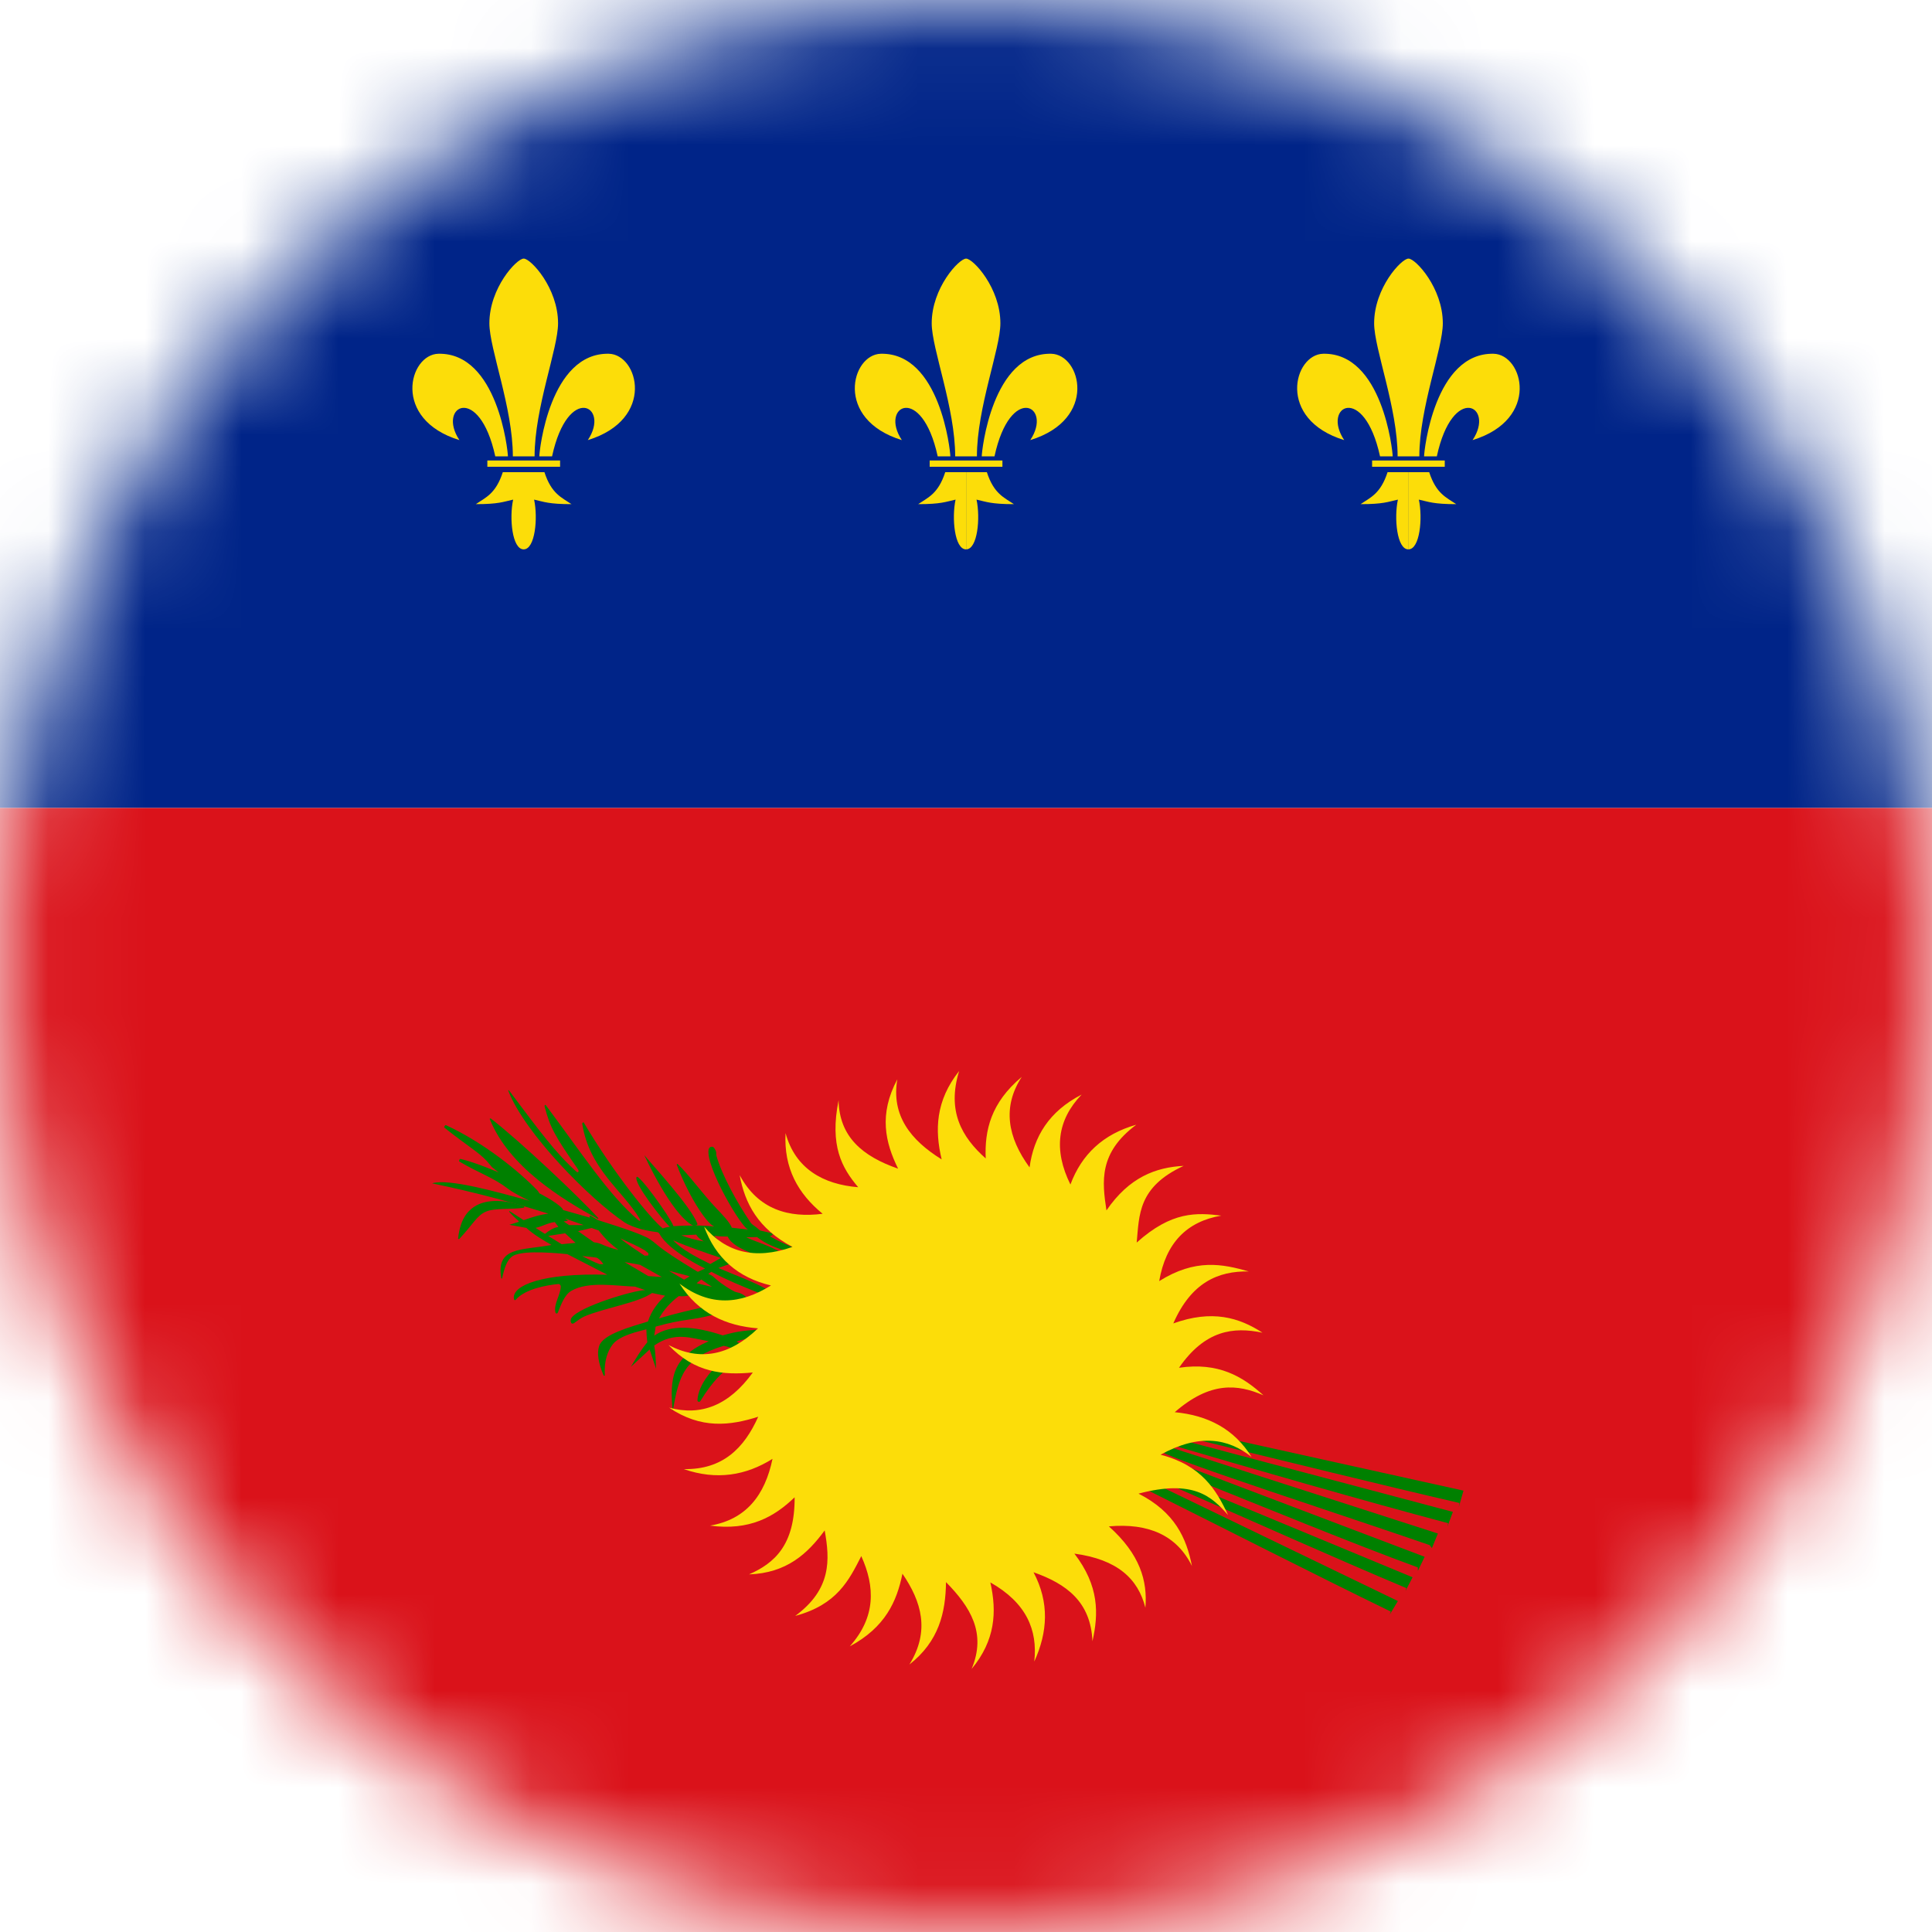 <svg width="20" height="20" viewBox="0 0 20 20" fill="none" xmlns="http://www.w3.org/2000/svg">
<g clip-path="url(#clip0_1_482195)">
<mask id="mask0_1_482195" style="mask-type:luminance" maskUnits="userSpaceOnUse" x="0" y="0" width="20" height="20">
<path d="M10 20C15.523 20 20 15.523 20 10C20 4.477 15.523 0 10 0C4.477 0 0 4.477 0 10C0 15.523 4.477 20 10 20Z" fill="white"/>
</mask>
<g mask="url(#mask0_1_482195)">
<path d="M20 0H0V8.364H20V0Z" fill="#002488"/>
<path d="M20 8.364H0V20H20V8.364Z" fill="#DA121A"/>
<path fill-rule="evenodd" clip-rule="evenodd" d="M5.421 2.677C5.348 2.677 5.066 2.981 5.066 3.347C5.066 3.61 5.309 4.221 5.309 4.724H5.534C5.534 4.221 5.777 3.61 5.777 3.347C5.777 2.981 5.495 2.677 5.422 2.677H5.421Z" fill="#FCDD09"/>
<path fill-rule="evenodd" clip-rule="evenodd" d="M6.302 3.662C6.609 3.668 6.789 4.34 6.085 4.556C6.321 4.203 5.88 3.963 5.715 4.724H5.583C5.583 4.668 5.69 3.65 6.302 3.662H6.302Z" fill="#FCDD09"/>
<path fill-rule="evenodd" clip-rule="evenodd" d="M5.045 4.767V4.832H5.421V4.767H5.045ZM5.421 4.767V4.832H5.798V4.767H5.421Z" fill="#FCDD09"/>
<path fill-rule="evenodd" clip-rule="evenodd" d="M5.205 4.888C5.132 5.113 5.026 5.15 4.926 5.219C5.161 5.219 5.208 5.195 5.312 5.172C5.271 5.362 5.301 5.687 5.421 5.687V4.888H5.205L5.205 4.888ZM5.421 4.888V5.687C5.54 5.687 5.57 5.362 5.529 5.172C5.633 5.195 5.681 5.219 5.916 5.219C5.815 5.15 5.709 5.113 5.636 4.888H5.421L5.421 4.888Z" fill="#FCDD09"/>
<path fill-rule="evenodd" clip-rule="evenodd" d="M4.539 3.662C4.233 3.668 4.053 4.34 4.756 4.556C4.521 4.203 4.961 3.963 5.127 4.724H5.258C5.258 4.668 5.151 3.65 4.539 3.662H4.539Z" fill="#FCDD09"/>
<path fill-rule="evenodd" clip-rule="evenodd" d="M10.001 2.677C9.927 2.677 9.645 2.981 9.645 3.347C9.645 3.61 9.888 4.221 9.888 4.724H10.113C10.113 4.221 10.356 3.61 10.356 3.347C10.356 2.981 10.074 2.677 10.001 2.677H10.001Z" fill="#FCDD09"/>
<path fill-rule="evenodd" clip-rule="evenodd" d="M10.882 3.662C11.189 3.668 11.369 4.34 10.665 4.556C10.901 4.203 10.46 3.963 10.295 4.724H10.163C10.163 4.668 10.27 3.65 10.882 3.662H10.882Z" fill="#FCDD09"/>
<path fill-rule="evenodd" clip-rule="evenodd" d="M9.624 4.767V4.832H10.001V4.767H9.624ZM10.001 4.767V4.832H10.377V4.767H10.001Z" fill="#FCDD09"/>
<path fill-rule="evenodd" clip-rule="evenodd" d="M9.785 4.888C9.712 5.113 9.606 5.15 9.505 5.219C9.74 5.219 9.788 5.195 9.892 5.172C9.851 5.362 9.881 5.687 10 5.687V4.888H9.785L9.785 4.888ZM10.001 4.888V5.687C10.12 5.687 10.15 5.362 10.109 5.172C10.213 5.195 10.261 5.219 10.496 5.219C10.395 5.15 10.289 5.113 10.216 4.888H10L10.001 4.888Z" fill="#FCDD09"/>
<path fill-rule="evenodd" clip-rule="evenodd" d="M9.119 3.662C8.813 3.668 8.633 4.34 9.336 4.556C9.101 4.203 9.541 3.963 9.707 4.724H9.838C9.838 4.668 9.731 3.65 9.119 3.662H9.119Z" fill="#FCDD09"/>
<path fill-rule="evenodd" clip-rule="evenodd" d="M14.58 2.677C14.507 2.677 14.225 2.981 14.225 3.347C14.225 3.61 14.468 4.221 14.468 4.724H14.693C14.693 4.221 14.936 3.61 14.936 3.347C14.936 2.981 14.654 2.677 14.581 2.677H14.58Z" fill="#FCDD09"/>
<path fill-rule="evenodd" clip-rule="evenodd" d="M15.461 3.662C15.768 3.668 15.948 4.34 15.244 4.556C15.48 4.203 15.039 3.963 14.874 4.724H14.742C14.742 4.668 14.849 3.65 15.461 3.662H15.461Z" fill="#FCDD09"/>
<path fill-rule="evenodd" clip-rule="evenodd" d="M14.204 4.767V4.832H14.58V4.767H14.204ZM14.58 4.767V4.832H14.956V4.767H14.58Z" fill="#FCDD09"/>
<path fill-rule="evenodd" clip-rule="evenodd" d="M14.364 4.888C14.291 5.113 14.185 5.15 14.085 5.219C14.32 5.219 14.367 5.195 14.471 5.172C14.43 5.362 14.46 5.687 14.579 5.687V4.888H14.364L14.364 4.888ZM14.58 4.888V5.687C14.699 5.687 14.729 5.362 14.688 5.172C14.792 5.195 14.84 5.219 15.075 5.219C14.974 5.15 14.868 5.113 14.795 4.888H14.579L14.58 4.888Z" fill="#FCDD09"/>
<path fill-rule="evenodd" clip-rule="evenodd" d="M13.698 3.662C13.392 3.668 13.212 4.34 13.915 4.556C13.68 4.203 14.12 3.963 14.286 4.724H14.417C14.417 4.668 14.31 3.65 13.698 3.662H13.698Z" fill="#FCDD09"/>
<path fill-rule="evenodd" clip-rule="evenodd" d="M8.216 12.916C8.137 12.882 8.06 12.851 7.97 12.798C7.97 12.798 7.978 12.792 7.986 12.79C8.01 12.784 7.994 12.767 7.982 12.764C7.944 12.755 7.868 12.738 7.868 12.738C7.81 12.685 7.79 12.683 7.772 12.658C7.63 12.452 7.472 12.161 7.417 11.966C7.41 11.94 7.424 11.931 7.396 11.888C7.379 11.859 7.34 11.869 7.335 11.902C7.307 12.089 7.685 12.726 7.748 12.729L7.575 12.709C7.559 12.656 7.465 12.56 7.417 12.51C7.278 12.364 7.117 12.143 7.014 12.049C7.011 12.046 7.004 12.054 7.006 12.058C7.118 12.357 7.302 12.655 7.393 12.697C7.255 12.681 7.114 12.685 6.972 12.693C6.932 12.59 6.611 12.148 6.59 12.184C6.555 12.245 6.864 12.635 6.934 12.701C6.906 12.702 6.891 12.707 6.86 12.716C6.737 12.617 6.359 12.155 6.042 11.619C6.039 11.614 6.026 11.626 6.027 11.632C6.101 12.105 6.446 12.323 6.622 12.617C6.629 12.629 6.634 12.652 6.606 12.629C6.308 12.378 6.024 11.941 5.648 11.438C5.645 11.433 5.635 11.446 5.637 11.451C5.695 11.676 5.747 11.764 5.983 12.104C5.999 12.126 5.983 12.144 5.968 12.13C5.749 11.934 5.581 11.702 5.267 11.285C5.265 11.283 5.261 11.289 5.262 11.292C5.435 11.739 6.115 12.418 6.462 12.652C6.561 12.718 6.736 12.748 6.803 12.755C6.814 12.756 6.824 12.766 6.829 12.776C6.928 12.955 7.299 13.132 7.299 13.132L7.224 13.166C7.224 13.166 6.966 13.014 6.83 12.909C6.779 12.869 6.742 12.832 6.69 12.807C6.544 12.736 6.189 12.633 6.183 12.627C6.183 12.627 6.141 12.6 6.114 12.584C6.11 12.582 6.105 12.586 6.104 12.59C6.102 12.595 6.107 12.605 6.107 12.605L5.829 12.526C5.829 12.526 5.823 12.512 5.818 12.507C5.754 12.439 5.583 12.353 5.583 12.353C5.583 12.353 5.572 12.332 5.564 12.324C5.377 12.129 5.011 11.829 4.617 11.648C4.608 11.643 4.593 11.668 4.601 11.674C4.84 11.865 4.95 11.922 5.041 12.021C5.096 12.08 5.062 12.062 5.163 12.137C5.163 12.137 4.923 12.033 4.767 11.997C4.758 11.995 4.747 12.019 4.755 12.024C4.974 12.153 5.103 12.187 5.26 12.307C5.326 12.358 5.48 12.43 5.48 12.43C5.144 12.339 4.642 12.196 4.473 12.25C4.915 12.342 5.29 12.442 5.677 12.564C5.587 12.574 5.504 12.602 5.421 12.631C5.421 12.631 5.336 12.576 5.275 12.537C5.273 12.536 5.269 12.542 5.271 12.544C5.311 12.591 5.37 12.641 5.37 12.641L5.368 12.649L5.273 12.679L5.448 12.711C5.535 12.789 5.622 12.836 5.709 12.888C5.401 12.945 5.132 12.903 5.189 13.232C5.189 13.235 5.198 13.238 5.198 13.234C5.245 12.999 5.315 12.991 5.389 12.976C5.54 12.946 5.873 12.983 5.873 12.983L6.287 13.196C5.608 13.177 5.309 13.307 5.319 13.437C5.321 13.462 5.332 13.464 5.342 13.452C5.439 13.342 5.66 13.304 5.78 13.292C5.792 13.29 5.806 13.306 5.805 13.318C5.803 13.405 5.731 13.497 5.749 13.583C5.753 13.605 5.771 13.598 5.775 13.587C5.812 13.494 5.848 13.4 5.915 13.362C6.094 13.26 6.38 13.313 6.574 13.319L6.679 13.355C6.566 13.355 5.995 13.525 5.915 13.644C5.899 13.668 5.908 13.719 5.942 13.697C5.977 13.674 6.01 13.645 6.049 13.628C6.257 13.539 6.604 13.488 6.75 13.385L6.885 13.413C6.809 13.487 6.743 13.569 6.708 13.68C6.524 13.737 6.24 13.812 6.202 13.935C6.179 14.006 6.191 14.101 6.248 14.238C6.25 14.243 6.262 14.243 6.261 14.238C6.252 14.084 6.292 13.984 6.342 13.918C6.416 13.821 6.621 13.781 6.691 13.761C6.692 13.806 6.695 13.85 6.701 13.895C6.632 13.977 6.583 14.064 6.53 14.15L6.725 13.97L6.792 14.17C6.788 14.09 6.788 14.011 6.772 13.929C6.988 13.779 7.158 13.855 7.337 13.884C6.954 14.051 6.932 14.265 6.964 14.611C7.028 14.235 7.084 14.055 7.491 13.932C7.522 13.937 7.551 13.947 7.581 13.958L7.383 14.177C7.383 14.177 7.231 14.324 7.22 14.493C7.219 14.513 7.241 14.517 7.249 14.505C7.388 14.277 7.499 14.196 7.499 14.196L7.674 13.915L7.625 13.888C7.656 13.875 7.689 13.867 7.722 13.862L7.883 13.767C7.759 13.766 7.628 13.78 7.482 13.824C7.185 13.725 6.939 13.71 6.773 13.827L6.787 13.733C7.095 13.647 7.136 13.675 7.39 13.609L7.279 13.533C7.126 13.566 6.973 13.603 6.822 13.648C6.871 13.559 6.94 13.482 7.027 13.417C7.069 13.422 7.109 13.419 7.147 13.404L7.508 13.516L7.757 13.451L7.718 13.421C7.664 13.377 7.633 13.383 7.604 13.37C7.564 13.351 7.485 13.303 7.414 13.243C7.394 13.227 7.381 13.205 7.332 13.188L7.363 13.165C7.525 13.251 7.687 13.317 7.85 13.382L7.931 13.343C7.805 13.271 7.603 13.198 7.437 13.126L7.571 13.078L7.561 12.986L7.393 12.792C7.441 12.8 7.487 12.8 7.533 12.801C7.572 12.883 7.673 12.927 7.773 12.971C7.875 13.024 7.979 12.98 8.082 12.965C7.983 12.9 7.833 12.859 7.724 12.808L7.837 12.806C7.931 12.881 8.025 12.912 8.119 12.945L8.195 12.95L8.217 12.916L8.216 12.916Z" fill="#008000"/>
<path fill-rule="evenodd" clip-rule="evenodd" d="M4.742 12.821C4.742 12.828 4.752 12.829 4.756 12.824C4.895 12.675 4.933 12.59 5.021 12.547C5.117 12.499 5.308 12.524 5.426 12.501C5.431 12.5 5.427 12.49 5.422 12.488C5.255 12.423 5.039 12.402 4.905 12.495C4.832 12.545 4.763 12.63 4.742 12.821Z" fill="#008000"/>
<path fill-rule="evenodd" clip-rule="evenodd" d="M5.08 11.578C5.077 11.576 5.068 11.581 5.07 11.585C5.27 12.08 5.809 12.408 6.187 12.617C6.19 12.619 6.197 12.613 6.195 12.611C5.983 12.38 5.396 11.824 5.08 11.578H5.08Z" fill="#008000"/>
<path fill-rule="evenodd" clip-rule="evenodd" d="M6.67 11.958C6.67 11.958 6.946 12.566 7.171 12.686C7.185 12.693 7.225 12.685 7.22 12.67C7.153 12.49 6.746 12.052 6.67 11.958Z" fill="#008000"/>
<path fill-rule="evenodd" clip-rule="evenodd" d="M5.544 12.711L5.641 12.773C5.683 12.74 5.726 12.71 5.781 12.701L5.743 12.651C5.673 12.658 5.61 12.698 5.544 12.711Z" fill="#DA121A"/>
<path fill-rule="evenodd" clip-rule="evenodd" d="M5.835 12.644L5.88 12.638L5.849 12.614L6.042 12.682L5.891 12.682L5.835 12.644Z" fill="#DA121A"/>
<path fill-rule="evenodd" clip-rule="evenodd" d="M5.85 12.767L5.958 12.866L5.814 12.88L5.675 12.794L5.85 12.767Z" fill="#DA121A"/>
<path fill-rule="evenodd" clip-rule="evenodd" d="M5.984 12.745L6.123 12.712L6.198 12.738C6.264 12.825 6.332 12.887 6.402 12.939C6.243 12.902 6.233 12.869 6.148 12.86L5.984 12.745Z" fill="#DA121A"/>
<path fill-rule="evenodd" clip-rule="evenodd" d="M6.42 12.819C6.501 12.887 6.588 12.941 6.673 12.999L6.712 12.996V12.973L6.676 12.944C6.597 12.897 6.508 12.859 6.42 12.819L6.42 12.819Z" fill="#DA121A"/>
<path fill-rule="evenodd" clip-rule="evenodd" d="M6.027 13.003C6.087 13.032 6.146 13.065 6.208 13.087C6.221 13.088 6.234 13.088 6.246 13.086C6.229 13.063 6.213 13.04 6.179 13.02C6.131 13.011 6.079 13.008 6.027 13.003H6.027Z" fill="#DA121A"/>
<path fill-rule="evenodd" clip-rule="evenodd" d="M6.466 13.065L6.625 13.093L6.852 13.22L6.711 13.21L6.466 13.065Z" fill="#DA121A"/>
<path fill-rule="evenodd" clip-rule="evenodd" d="M6.924 13.155L7.082 13.247L7.14 13.212L6.924 13.155Z" fill="#DA121A"/>
<path fill-rule="evenodd" clip-rule="evenodd" d="M7.259 13.245L7.211 13.284L7.371 13.322L7.259 13.245Z" fill="#DA121A"/>
<path fill-rule="evenodd" clip-rule="evenodd" d="M6.968 12.839C7.058 12.936 7.202 13.011 7.353 13.085L7.462 13.022C7.296 12.966 7.129 12.91 6.968 12.839V12.839Z" fill="#DA121A"/>
<path fill-rule="evenodd" clip-rule="evenodd" d="M7.053 12.788C7.13 12.818 7.207 12.837 7.284 12.851C7.258 12.831 7.231 12.82 7.207 12.781L7.053 12.788H7.053Z" fill="#DA121A"/>
<path fill-rule="evenodd" clip-rule="evenodd" d="M12.384 14.902C13.305 15.125 14.272 15.366 15.108 15.559L15.101 15.602L15.15 15.431L12.7 14.889L12.419 14.791L12.384 14.902H12.384Z" fill="#008000"/>
<path fill-rule="evenodd" clip-rule="evenodd" d="M12.275 14.918L15.04 15.651L14.984 15.803L14.991 15.768C14.154 15.547 12.898 15.185 12.062 14.939L12.275 14.918H12.275Z" fill="#008000"/>
<path fill-rule="evenodd" clip-rule="evenodd" d="M12.034 14.956L14.885 15.875L14.823 16.026L14.8 15.995C13.928 15.693 12.179 15.128 12.023 15.027L12.034 14.956L12.034 14.956Z" fill="#008000"/>
<path fill-rule="evenodd" clip-rule="evenodd" d="M12.31 15.191L14.748 16.116L14.678 16.261L14.677 16.226C13.995 15.976 13.112 15.612 12.296 15.285L12.31 15.191V15.191Z" fill="#008000"/>
<path fill-rule="evenodd" clip-rule="evenodd" d="M12.56 15.472L14.623 16.328L14.55 16.469L14.558 16.44C13.779 16.112 12.959 15.743 12.157 15.392L12.311 15.381L12.559 15.472L12.56 15.472Z" fill="#008000"/>
<path fill-rule="evenodd" clip-rule="evenodd" d="M12.031 15.396L14.471 16.574L14.386 16.715L14.397 16.683C13.579 16.285 12.699 15.835 11.85 15.411L12.031 15.396V15.396Z" fill="#008000"/>
<path fill-rule="evenodd" clip-rule="evenodd" d="M9.929 11.087C9.801 11.501 9.955 11.771 10.204 11.992C10.192 11.702 10.256 11.417 10.577 11.148C10.374 11.46 10.43 11.773 10.658 12.085C10.701 11.766 10.86 11.504 11.197 11.331C10.944 11.594 10.904 11.905 11.081 12.262C11.197 11.95 11.42 11.74 11.763 11.643C11.372 11.934 11.409 12.232 11.454 12.53C11.69 12.186 11.964 12.084 12.253 12.069C11.779 12.288 11.794 12.578 11.767 12.863C12.13 12.537 12.388 12.553 12.643 12.584C12.285 12.645 12.068 12.867 12 13.262C12.375 13.027 12.654 13.084 12.927 13.162C12.609 13.156 12.331 13.277 12.146 13.7C12.548 13.555 12.828 13.639 13.069 13.796C12.768 13.733 12.475 13.769 12.205 14.159C12.614 14.099 12.863 14.249 13.079 14.444C12.814 14.329 12.53 14.297 12.161 14.619C12.504 14.651 12.777 14.793 12.956 15.082C12.713 14.889 12.415 14.838 12.014 15.059C12.437 15.169 12.59 15.419 12.713 15.684C12.542 15.49 12.354 15.312 11.786 15.462C12.161 15.653 12.282 15.921 12.339 16.211C12.183 15.895 11.891 15.764 11.479 15.801C11.802 16.09 11.88 16.365 11.857 16.643C11.781 16.342 11.566 16.143 11.122 16.083C11.38 16.419 11.373 16.706 11.309 16.99C11.292 16.582 11.04 16.396 10.699 16.276C10.865 16.59 10.846 16.894 10.707 17.2C10.743 16.871 10.624 16.592 10.252 16.381C10.321 16.687 10.303 16.982 10.058 17.277C10.215 16.903 10.043 16.633 9.793 16.378C9.789 16.693 9.72 16.991 9.414 17.231C9.629 16.884 9.54 16.58 9.342 16.291C9.284 16.578 9.164 16.846 8.797 17.043C9.067 16.74 9.06 16.427 8.916 16.109C8.788 16.359 8.666 16.611 8.232 16.728C8.608 16.451 8.592 16.148 8.537 15.843C8.36 16.084 8.144 16.284 7.754 16.298C8.015 16.183 8.229 15.997 8.226 15.5C8.015 15.703 7.76 15.848 7.35 15.793C7.725 15.73 7.919 15.477 7.997 15.102C7.722 15.274 7.419 15.326 7.078 15.208C7.481 15.216 7.704 14.991 7.849 14.666C7.556 14.759 7.257 14.795 6.927 14.572C7.256 14.661 7.546 14.55 7.793 14.208C7.488 14.237 7.19 14.211 6.921 13.924C7.247 14.094 7.551 14.034 7.847 13.751C7.515 13.725 7.232 13.597 7.034 13.288C7.35 13.528 7.665 13.505 7.981 13.307C7.639 13.226 7.408 13.023 7.289 12.698C7.512 12.96 7.81 13.047 8.204 12.908C7.847 12.719 7.711 12.458 7.657 12.165C7.849 12.523 8.166 12.61 8.516 12.565C8.261 12.356 8.113 12.094 8.132 11.73C8.233 12.099 8.522 12.261 8.884 12.29C8.714 12.089 8.587 11.861 8.681 11.389C8.688 11.768 8.928 11.97 9.297 12.098C9.164 11.827 9.095 11.537 9.289 11.173C9.225 11.546 9.425 11.802 9.748 12.002C9.676 11.7 9.684 11.396 9.929 11.087L9.929 11.087Z" fill="#FCDD09"/>
</g>
</g>
<defs>
<clipPath id="clip0_1_482195">
<rect width="20" height="20" fill="white"/>
</clipPath>
</defs>
</svg>
